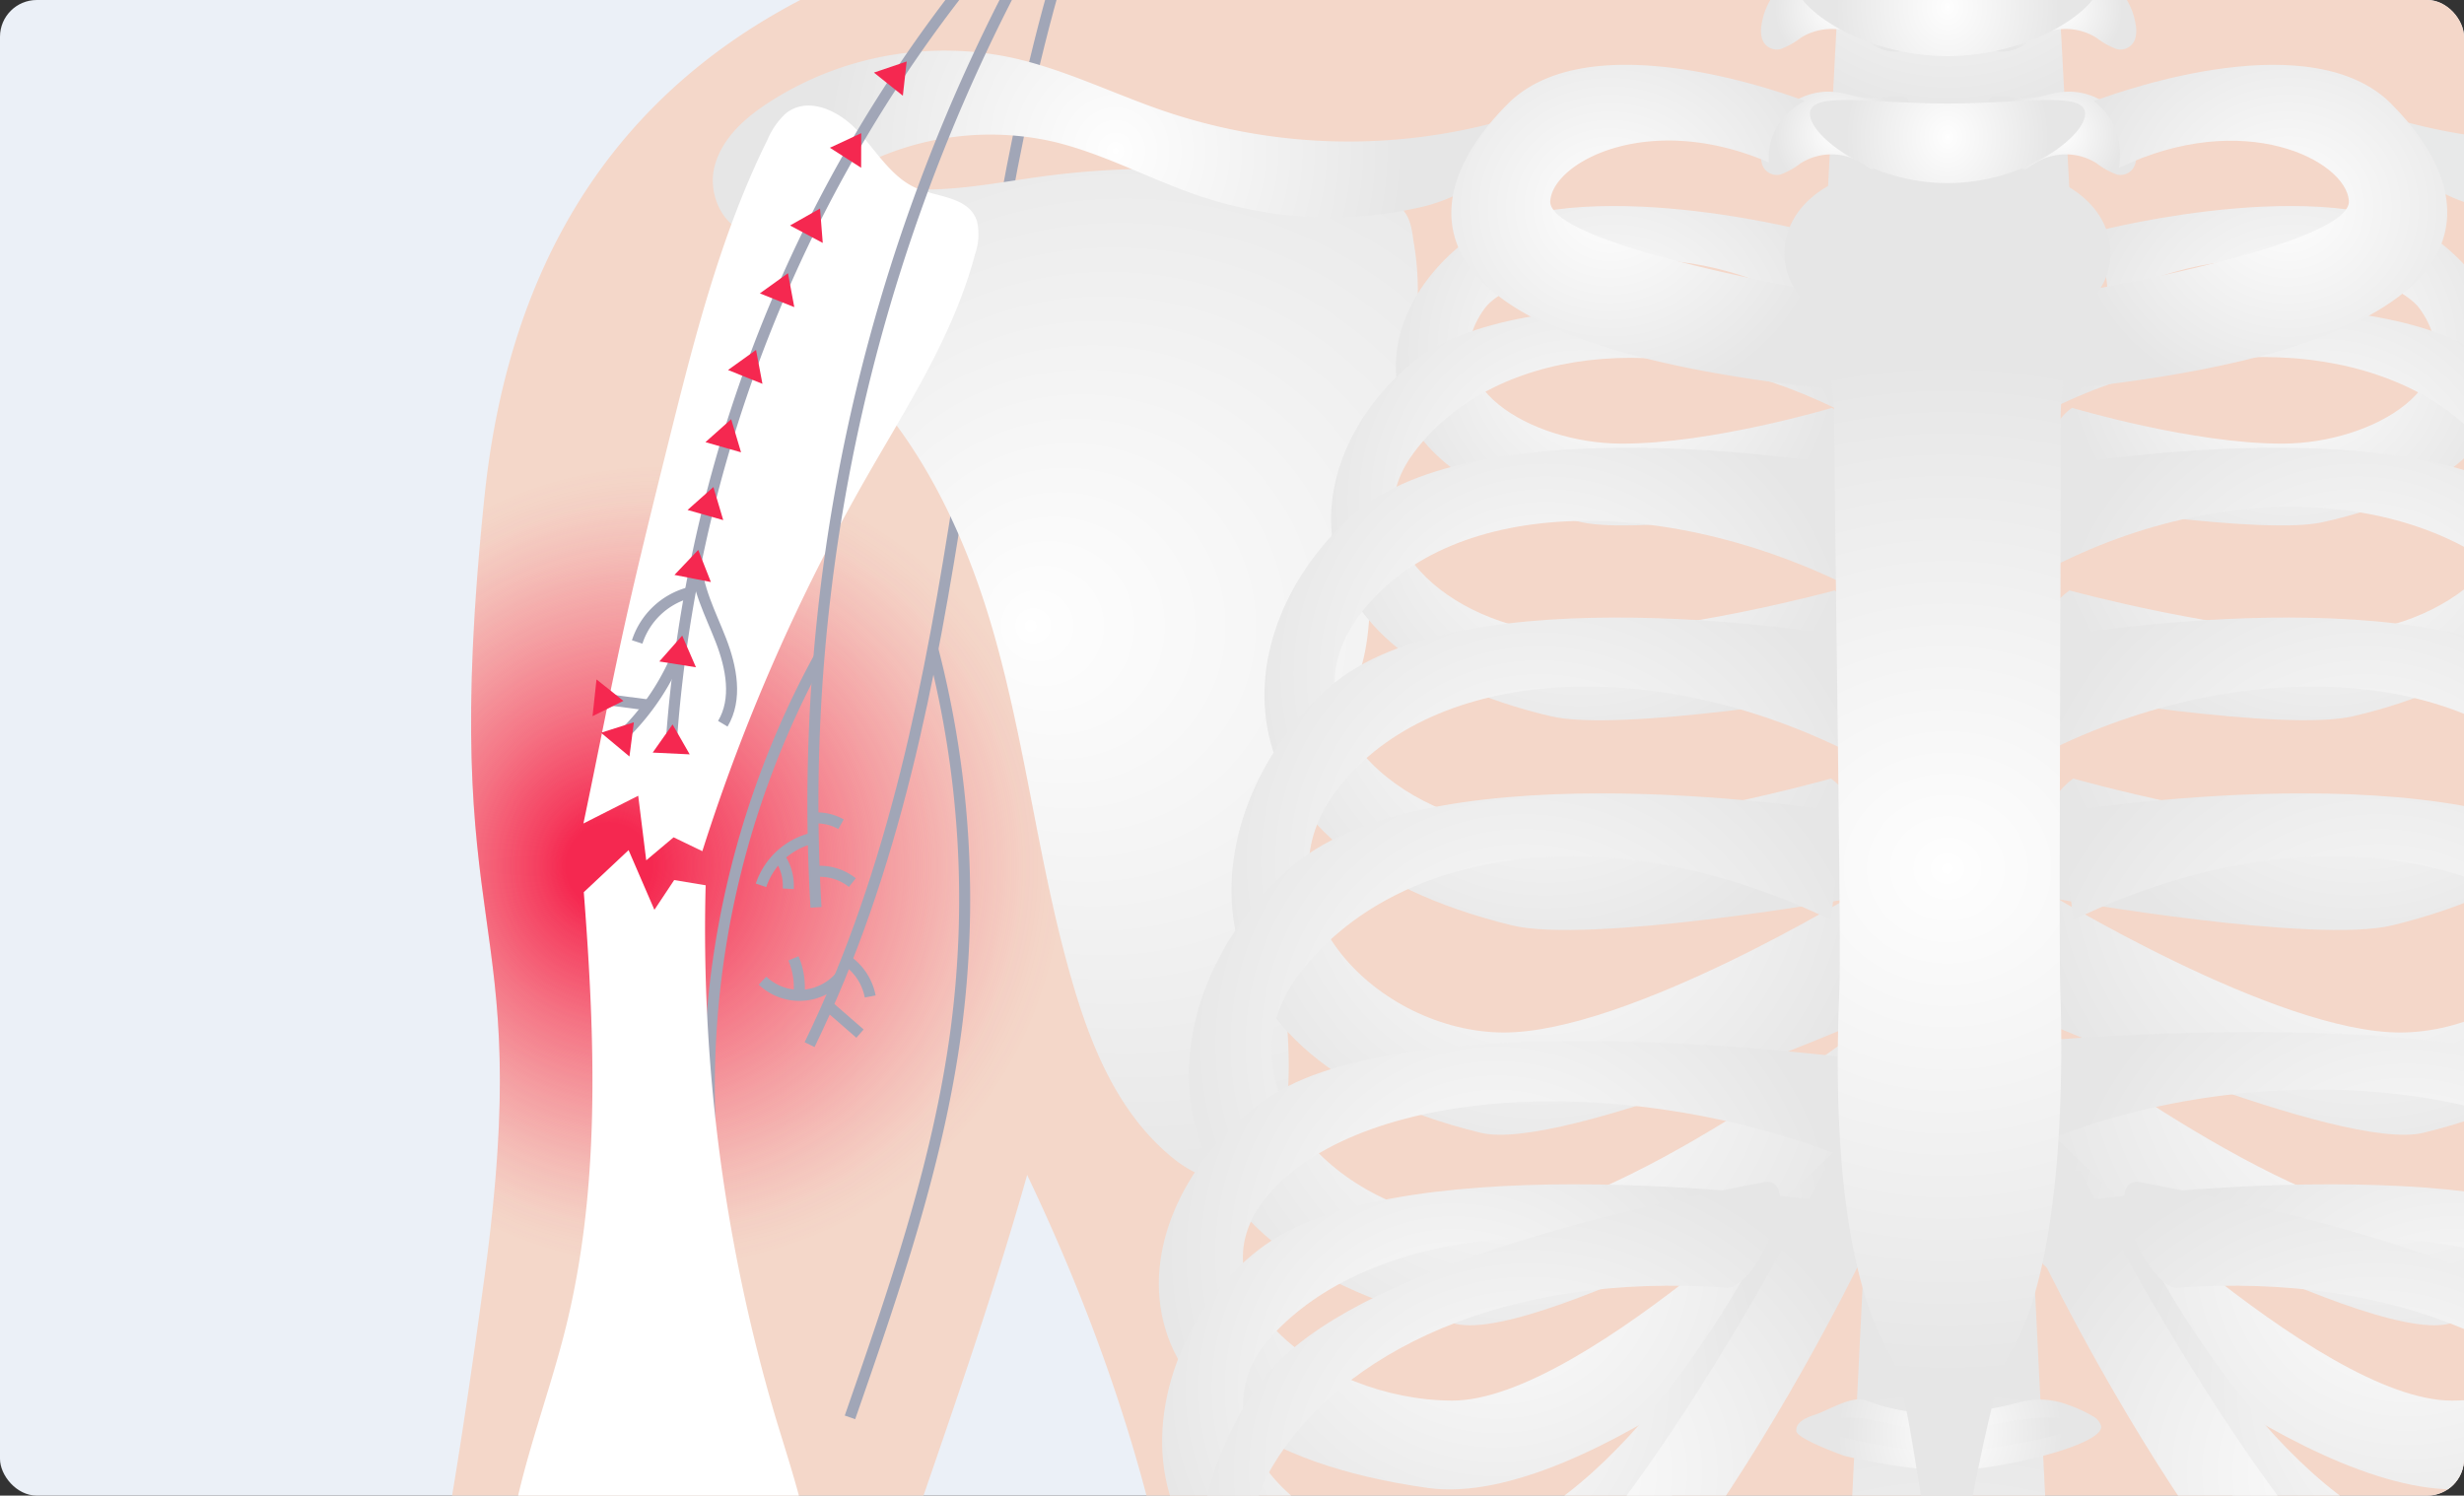 <svg id="Calque_1-2" xmlns="http://www.w3.org/2000/svg" xmlns:xlink="http://www.w3.org/1999/xlink" width="335" height="203.36" viewBox="0 0 335 203.36">
  <rect x="0" y="0" width="335" height="203.36" fill="#333333" stroke="none"/>
  <defs>
    <clipPath id="clip-path">
      <rect id="Rectangle_4014" data-name="Rectangle 4014" width="335" height="203.36" rx="5" fill="none"/>
    </clipPath>
    <clipPath id="clip-path-2">
      <path id="Tracé_38662" data-name="Tracé 38662" d="M577.59,485.61c-6.44-4.5-14.26-9.32-27.98-25.98-8.21-9.97-19.59-16.94-31.59-21.55a27.868,27.868,0,0,1-6.37-2.98c-3.94-2.81-4.6-8.63-5.67-13.03-1.06-4.35-1.89-8.77-3.06-13.09-2.36-8.72-4.5-22.59-4.5-45.76,0-54.94-11.29-102.35-17.31-115.15s-9.78-22.58-16.81-74.51,6.52-43.4,0-106.12S409.61-6.32,388.04-11.33s-65.73-23.2-74.26-29.73c-4.21-3.22-4.87-19.58-4.47-35.35,6.59-10.12,10-23.48,12.4-35.15,1.04,1.32,3.2,3.76,5.16,3.91,2.68.21,6.61-8.26,7.85-12.8s2.89-20.03,1.03-25.81-6.2-1.24-7.64,1.03a7.959,7.959,0,0,1-2.77,2.25c.4-7.65.79-15.29,1.9-22.88,2.18-14.97,1.19-29.36-3.88-43.79-10.7-30.45-52.47-32.57-58.27-32.72h0c-5.8.15-47.57,2.28-58.27,32.72a89.863,89.863,0,0,0-3.88,43.79c1.11,7.59,1.49,15.23,1.9,22.88a7.959,7.959,0,0,1-2.77-2.25c-1.44-2.27-5.78-6.82-7.64-1.03s-.21,21.27,1.03,25.81,5.16,13.01,7.85,12.8c1.96-.15,4.12-2.59,5.16-3.91,2.39,11.67,5.81,25.03,12.4,35.15.4,15.76-.26,32.13-4.47,35.35-8.53,6.52-52.68,24.71-74.26,29.73S72.4,4.73,65.88,67.44s7.02,54.19,0,106.12-10.79,61.71-16.81,74.51S31.76,308.28,31.76,363.22c0,23.18-2.13,37.04-4.5,45.76-1.17,4.32-2,8.74-3.06,13.09-1.07,4.4-1.73,10.22-5.67,13.03a28.271,28.271,0,0,1-6.37,2.98c-12,4.61-23.38,11.59-31.59,21.55-13.73,16.66-21.54,21.48-27.98,25.98s-4.33,15.93,10.38,12.59,24.43-21.99,28.05-20.89-4.02,28.73-7.05,38.06-5.98,20.52-7.91,26.22-4.06,16.21.25,22.04,10.45-1.69,14.7-16.68S4,505.2,4,505.2s-4.82,22.58-8.37,36.26-12.73,31.17-4.89,37.76c4.13,3.47,9.01-.94,11.75-7.55,2.77-6.68,6.19-17.81,6.44-18.89,2.59-11.16,10.22-41.86,10.22-41.86s-4.93,25.74-7.83,37.94c-1.62,6.82-5.42,15.7-5.41,21.2,0,4.34,3.39,7.28,7.92,5.92,4.05-1.21,7.64-10.31,10.02-19.97,2.43-9.89,6.09-27.86,8.29-36.33.84-3.21,2.24-6.38,2.15-3.97-.2,5.21-4.25,19.48-5.57,26.61-1.67,9.04-1.36,15.43,2.89,15.95,2.68.33,5.03-.35,7.32-4.31,2.63-4.55,5.24-16.53,7.12-24.99,3.05-13.71,7.25-26.32,9.02-38.64s4.32-37.49,6.22-45.73,5.78-19.01,5.78-19.01l-.27-.03c7.48-23.18,25.52-78.86,37.21-112.77,15.05-43.65,9.78-58.7,12.04-77.52,1.46-12.21,14.33-42.79,23.6-75.51,14.04,29.4,28.46,72.7,19.81,115.4-15.19,75.02-10.45,53.18-15.19,75.02-5.24,24.08-10.53,47.71-12.91,72.34-5.31,55.02-9.45,110.74-.71,165.21,3.19,19.87,14.74,134.9,14.02,138.88-2.73,14.99-11.58,46.33-14.99,64.04s-1.67,44.29-.31,92.66,7.49,85.85,9.54,112.42c1.75,22.81-1.6,81.12-2.58,97.17a31.321,31.321,0,0,1-1.6,8.25,157.572,157.572,0,0,1-8.78,21.31c-6.63,12.75-21.93,36.72-27.03,41.82s-13.32,17.4-5.61,20.91c2.71,1.23,4.08.06,4.08.06-1.02,4.02.75,8.26,3.19,9.43a9.451,9.451,0,0,0,4.46.7c.22,3.12,3.82,8.99,11.47,6.88,0,0,1.94,6.83,7.86,7.14a13.322,13.322,0,0,0,5.72-.7c1.67-.67,3.52-2.58,5.53-7.33,0,0-1.51,6.12,6.01,9.05s16.45-.51,21.04-10.2,4.08-11.47,7.9-19.89,2.04-30.34,4.84-39.27,10.96-11.98,11.73-19.38a101.133,101.133,0,0,0-.4-20.91c.18-.05.53-33.35.53-33.35l.96-14.86a556.562,556.562,0,0,1,8.64-68.44c7.25-37.96,17.32-100.85,20.37-138.98,4.09-51.1,8.86-94.02,11.58-102.2.12-.37.29-.89.5-1.54a490.355,490.355,0,0,0,21.05-96.15c1.17-10.32,2.25-21.72,3.09-33.96,3.71-53.73,2.02-82.98,11.63-84.38,9.61,1.4,7.93,30.65,11.63,84.38.84,12.24,1.92,23.63,3.09,33.96a489.951,489.951,0,0,0,21.05,96.15c.21.65.38,1.17.5,1.54,2.72,8.18,7.49,51.1,11.58,102.2,3.05,38.13,13.12,101.03,20.37,138.98a554.635,554.635,0,0,1,8.64,68.44l.96,14.86s.35,33.3.53,33.35a101.138,101.138,0,0,0-.4,20.91c.77,7.39,8.92,10.45,11.73,19.38s1.02,30.85,4.84,39.27,3.31,10.2,7.9,19.89,13.51,13.13,21.04,10.2,6.01-9.05,6.01-9.05c2.01,4.75,3.85,6.66,5.53,7.33a13.321,13.321,0,0,0,5.72.7c5.92-.31,7.86-7.14,7.86-7.14,7.65,2.1,11.25-3.76,11.47-6.88a9.585,9.585,0,0,0,4.46-.7c2.43-1.18,4.21-5.42,3.19-9.43,0,0,1.37,1.17,4.08-.06,7.71-3.51-.51-15.81-5.61-20.91s-20.4-29.07-27.03-41.82a157.574,157.574,0,0,1-8.78-21.31,32.15,32.15,0,0,1-1.6-8.25c-.98-16.05-4.34-74.37-2.58-97.17,2.04-26.57,8.18-64.04,9.54-112.42s3.1-74.95-.31-92.66-12.26-49.05-14.99-64.04c-.72-3.98,10.83-119.02,14.02-138.88,8.73-54.47,4.6-110.19-.71-165.21-2.38-24.63-7.67-48.26-12.91-72.34-4.75-21.84,0,0-15.19-75.02-8.65-42.7,5.78-86,19.81-115.4,9.27,32.72,22.13,63.3,23.6,75.51,2.26,18.82-3.01,33.87,12.04,77.52,11.69,33.91,29.73,89.59,37.21,112.77l-.27.03s3.88,10.76,5.78,19.01,4.45,33.41,6.22,45.73,5.97,24.93,9.02,38.64c1.88,8.46,4.49,20.44,7.12,24.99,2.29,3.96,4.64,4.64,7.32,4.31,4.26-.52,4.57-6.91,2.89-15.95-1.32-7.13-5.37-21.4-5.57-26.61-.09-2.42,1.31.76,2.15,3.97,2.21,8.46,5.86,26.44,8.29,36.33,2.37,9.66,5.97,18.76,10.02,19.97,4.53,1.35,7.91-1.58,7.92-5.92.01-5.5-3.78-14.38-5.41-21.2-2.9-12.2-7.83-37.94-7.83-37.94s7.63,30.7,10.22,41.86c.25,1.08,3.67,12.21,6.44,18.89,2.74,6.6,7.62,11.02,11.75,7.55,7.84-6.59-1.34-24.08-4.89-37.76s-8.37-36.26-8.37-36.26,8.74,26.76,12.99,41.75,10.39,22.51,14.71,16.68,2.19-16.34.25-22.04-4.88-16.9-7.91-26.22-10.68-36.95-7.05-38.06,13.35,17.55,28.05,20.89,16.81-8.09,10.38-12.59Z" fill="none"/>
    </clipPath>
    <radialGradient id="radial-gradient" cx="0.509" cy="0.499" fx="0.432" r="0.507" gradientTransform="translate(0)" gradientUnits="objectBoundingBox">
      <stop offset="0.1" stop-color="#f52850"/>
      <stop offset="0.17" stop-color="#f52850" stop-opacity="0.878"/>
      <stop offset="0.38" stop-color="#f52850" stop-opacity="0.569"/>
      <stop offset="0.57" stop-color="#f52850" stop-opacity="0.329"/>
      <stop offset="0.73" stop-color="#f52850" stop-opacity="0.149"/>
      <stop offset="0.85" stop-color="#f52850" stop-opacity="0.039"/>
      <stop offset="0.93" stop-color="#f52850" stop-opacity="0"/>
    </radialGradient>
    <radialGradient id="radial-gradient-2" cx="0.5" cy="0.5" r="0.361" gradientTransform="translate(-1.864) scale(4.729 1)" gradientUnits="objectBoundingBox">
      <stop offset="0" stop-color="#fff"/>
      <stop offset="0.04" stop-color="#fdfdfd"/>
      <stop offset="1" stop-color="#e6e6e6"/>
    </radialGradient>
    <radialGradient id="radial-gradient-3" cx="0.5" cy="0.5" r="1.541" gradientTransform="translate(0.382) scale(0.236 1)" xlink:href="#radial-gradient-2"/>
    <radialGradient id="radial-gradient-4" cx="0.5" cy="0.501" r="2.737" gradientTransform="translate(0.435) scale(0.13 1)" xlink:href="#radial-gradient-2"/>
    <radialGradient id="radial-gradient-5" cx="0.591" cy="0.447" fx="0.464" r="0.572" gradientTransform="translate(-0.237) scale(1.475 1)" xlink:href="#radial-gradient-2"/>
    <radialGradient id="radial-gradient-6" cx="0.5" cy="0.501" r="1.586" gradientTransform="translate(0.386 0.025) scale(0.228 1.05)" xlink:href="#radial-gradient-2"/>
    <radialGradient id="radial-gradient-7" cx="0.5" cy="0.501" r="1.586" gradientTransform="translate(0.386 0.025) scale(0.228 1.05)" gradientUnits="objectBoundingBox">
      <stop offset="0" stop-color="#f8f8f8"/>
      <stop offset="0.58" stop-color="#f5f5f5"/>
      <stop offset="0.88" stop-color="#edeeee"/>
      <stop offset="1" stop-color="#e8e9e9"/>
    </radialGradient>
    <radialGradient id="radial-gradient-8" cx="0.5" cy="0.5" r="0.377" gradientTransform="translate(-0.866) scale(2.731 1)" xlink:href="#radial-gradient-2"/>
    <radialGradient id="radial-gradient-9" cx="0.5" cy="0.501" r="0.714" gradientTransform="translate(0.215) scale(0.571 1)" xlink:href="#radial-gradient-2"/>
    <radialGradient id="radial-gradient-10" cx="0.5" cy="0.501" r="0.714" gradientTransform="translate(0.215) scale(0.571 1)" xlink:href="#radial-gradient-2"/>
    <radialGradient id="radial-gradient-11" cx="0.5" cy="0.501" r="0.714" gradientTransform="translate(0.215) scale(0.571 1)" xlink:href="#radial-gradient-2"/>
    <radialGradient id="radial-gradient-12" cx="0.5" cy="0.501" r="0.714" gradientTransform="translate(0.215) scale(0.571 1)" xlink:href="#radial-gradient-2"/>
    <radialGradient id="radial-gradient-13" cx="0.5" cy="0.5" r="0.616" gradientTransform="translate(0.149) scale(0.702 1)" xlink:href="#radial-gradient-2"/>
    <radialGradient id="radial-gradient-14" cx="0.5" cy="0.5" r="0.575" gradientTransform="translate(0.11) scale(0.779 1)" xlink:href="#radial-gradient-2"/>
    <radialGradient id="radial-gradient-15" cx="0.5" cy="0.5" r="0.562" gradientTransform="translate(0.095) scale(0.809 1)" xlink:href="#radial-gradient-2"/>
    <radialGradient id="radial-gradient-16" cx="0.5" cy="0.5" r="0.573" gradientTransform="translate(0.108) scale(0.784 1)" xlink:href="#radial-gradient-2"/>
    <radialGradient id="radial-gradient-17" cx="0.5" cy="0.5" r="0.597" gradientTransform="translate(0.132) scale(0.735 1)" xlink:href="#radial-gradient-2"/>
    <radialGradient id="radial-gradient-18" cx="0.5" cy="0.5" r="0.671" gradientTransform="translate(0.19) scale(0.619 1)" xlink:href="#radial-gradient-2"/>
    <radialGradient id="radial-gradient-19" cx="0.5" cy="0.5" r="0.626" gradientTransform="translate(0.158) scale(0.685 1)" xlink:href="#radial-gradient-2"/>
    <radialGradient id="radial-gradient-20" cx="0.5" cy="0.5" r="0.534" gradientTransform="translate(0.058) scale(0.885 1)" xlink:href="#radial-gradient-2"/>
    <radialGradient id="radial-gradient-21" cx="0.5" cy="0.5" r="0.616" gradientTransform="translate(0.149) scale(0.701 1)" xlink:href="#radial-gradient-2"/>
    <radialGradient id="radial-gradient-22" cx="0.5" cy="0.5" r="0.575" gradientTransform="translate(0.11) scale(0.779 1)" xlink:href="#radial-gradient-2"/>
    <radialGradient id="radial-gradient-23" cx="0.5" cy="0.5" r="0.562" gradientTransform="translate(0.095) scale(0.809 1)" xlink:href="#radial-gradient-2"/>
    <radialGradient id="radial-gradient-24" cx="0.5" cy="0.5" r="0.573" gradientTransform="translate(0.108) scale(0.784 1)" xlink:href="#radial-gradient-2"/>
    <radialGradient id="radial-gradient-25" cx="0.5" cy="0.5" r="0.597" gradientTransform="translate(0.132) scale(0.735 1)" xlink:href="#radial-gradient-2"/>
    <radialGradient id="radial-gradient-26" cx="0.5" cy="0.5" r="0.662" gradientTransform="translate(0.184) scale(0.632 1)" xlink:href="#radial-gradient-2"/>
    <radialGradient id="radial-gradient-27" cx="0.5" cy="0.5" r="0.626" gradientTransform="translate(0.158) scale(0.685 1)" xlink:href="#radial-gradient-2"/>
    <radialGradient id="radial-gradient-28" cx="0.5" cy="0.5" r="0.534" gradientTransform="translate(0.058) scale(0.885 1)" xlink:href="#radial-gradient-2"/>
    <radialGradient id="radial-gradient-29" cx="0.5" cy="0.5" r="0.549" gradientTransform="translate(0.079) scale(0.842 1)" xlink:href="#radial-gradient-2"/>
    <radialGradient id="radial-gradient-30" cx="0.5" cy="0.5" r="0.55" gradientTransform="translate(0.08) scale(0.84 1)" xlink:href="#radial-gradient-2"/>
    <radialGradient id="radial-gradient-31" cx="0.5" cy="0.5" r="0.363" gradientTransform="translate(-1.664) scale(4.328 1)" xlink:href="#radial-gradient-2"/>
    <radialGradient id="radial-gradient-32" cx="0.5" cy="0.5" r="1.223" gradientTransform="translate(0.349) scale(0.302 1)" xlink:href="#radial-gradient-2"/>
    <radialGradient id="radial-gradient-33" cx="0.5" cy="0.501" r="1.268" gradientTransform="translate(0.355) scale(0.29 1)" xlink:href="#radial-gradient-2"/>
  </defs>
  <rect id="Rectangle_4013" data-name="Rectangle 4013" width="335" height="203.36" rx="5" fill="#ebf0f7"/>
  <g id="Groupe_5850" data-name="Groupe 5850" clip-path="url(#clip-path)">
    <path id="Tracé_38661" data-name="Tracé 38661" d="M577.59,485.61c-6.44-4.5-14.26-9.32-27.98-25.98-8.21-9.97-19.59-16.94-31.59-21.55a27.868,27.868,0,0,1-6.37-2.98c-3.94-2.81-4.6-8.63-5.67-13.03-1.06-4.35-1.89-8.77-3.06-13.09-2.36-8.72-4.5-22.59-4.5-45.76,0-54.94-11.29-102.35-17.31-115.15s-9.78-22.58-16.81-74.51,6.52-43.4,0-106.12S409.61-6.32,388.04-11.33s-65.73-23.2-74.26-29.73c-4.21-3.22-4.87-19.58-4.47-35.35,6.59-10.12,10-23.48,12.4-35.15,1.04,1.32,3.2,3.76,5.16,3.91,2.68.21,6.61-8.26,7.85-12.8s2.89-20.03,1.03-25.81-6.2-1.24-7.64,1.03a7.959,7.959,0,0,1-2.77,2.25c.4-7.65.79-15.29,1.9-22.88,2.18-14.97,1.19-29.36-3.88-43.79-10.7-30.45-52.47-32.57-58.27-32.72h0c-5.8.15-47.57,2.28-58.27,32.72a89.863,89.863,0,0,0-3.88,43.79c1.11,7.59,1.49,15.23,1.9,22.88a7.959,7.959,0,0,1-2.77-2.25c-1.44-2.27-5.78-6.82-7.64-1.03s-.21,21.27,1.03,25.81,5.16,13.01,7.85,12.8c1.96-.15,4.12-2.59,5.16-3.91,2.39,11.67,5.81,25.03,12.4,35.15.4,15.76-.26,32.13-4.47,35.35-8.53,6.52-52.68,24.71-74.26,29.73S72.4,4.73,65.88,67.44s7.02,54.19,0,106.12-10.79,61.71-16.81,74.51S31.76,308.28,31.76,363.22c0,23.18-2.13,37.04-4.5,45.76-1.17,4.32-2,8.74-3.06,13.09-1.07,4.4-1.73,10.22-5.67,13.03a28.271,28.271,0,0,1-6.37,2.98c-12,4.61-23.38,11.59-31.59,21.55-13.73,16.66-21.54,21.48-27.98,25.98s-4.33,15.93,10.38,12.59,24.43-21.99,28.05-20.89-4.02,28.73-7.05,38.06-5.98,20.52-7.91,26.22-4.06,16.21.25,22.04,10.45-1.69,14.7-16.68S4,505.2,4,505.2s-4.82,22.58-8.37,36.26-12.73,31.17-4.89,37.76c4.13,3.47,9.01-.94,11.75-7.55,2.77-6.68,6.19-17.81,6.44-18.89,2.59-11.16,10.22-41.86,10.22-41.86s-4.93,25.74-7.83,37.94c-1.62,6.82-5.42,15.7-5.41,21.2,0,4.34,3.39,7.28,7.92,5.92,4.05-1.21,7.64-10.31,10.02-19.97,2.43-9.89,6.09-27.86,8.29-36.33.84-3.21,2.24-6.38,2.15-3.97-.2,5.21-4.25,19.48-5.57,26.61-1.67,9.04-1.36,15.43,2.89,15.95,2.68.33,5.03-.35,7.32-4.31,2.63-4.55,5.24-16.53,7.12-24.99,3.05-13.71,7.25-26.32,9.02-38.64s4.32-37.49,6.22-45.73,5.78-19.01,5.78-19.01l-.27-.03c7.48-23.18,25.52-78.86,37.21-112.77,15.05-43.65,9.78-58.7,12.04-77.52,1.46-12.21,14.33-42.79,23.6-75.51,14.04,29.4,28.46,72.7,19.81,115.4-15.19,75.02-10.45,53.18-15.19,75.02-5.24,24.08-10.53,47.71-12.91,72.34-5.31,55.02-9.45,110.74-.71,165.21,3.19,19.87,14.74,134.9,14.02,138.88-2.73,14.99-11.58,46.33-14.99,64.04s-1.67,44.29-.31,92.66,7.49,85.85,9.54,112.42c1.75,22.81-1.6,81.12-2.58,97.17a31.321,31.321,0,0,1-1.6,8.25,157.572,157.572,0,0,1-8.78,21.31c-6.63,12.75-21.93,36.72-27.03,41.82s-13.32,17.4-5.61,20.91c2.71,1.23,4.08.06,4.08.06-1.02,4.02.75,8.26,3.19,9.43a9.451,9.451,0,0,0,4.46.7c.22,3.12,3.82,8.99,11.47,6.88,0,0,1.94,6.83,7.86,7.14a13.322,13.322,0,0,0,5.72-.7c1.67-.67,3.52-2.58,5.53-7.33,0,0-1.51,6.12,6.01,9.05s16.45-.51,21.04-10.2,4.08-11.47,7.9-19.89,2.04-30.34,4.84-39.27,10.96-11.98,11.73-19.38a101.133,101.133,0,0,0-.4-20.91c.18-.05.53-33.35.53-33.35l.96-14.86a556.562,556.562,0,0,1,8.64-68.44c7.25-37.96,17.32-100.85,20.37-138.98,4.09-51.1,8.86-94.02,11.58-102.2.12-.37.29-.89.5-1.54a490.355,490.355,0,0,0,21.05-96.15c1.17-10.32,2.25-21.72,3.09-33.96,3.71-53.73,2.02-82.98,11.63-84.38,9.61,1.4,7.93,30.65,11.63,84.38.84,12.24,1.92,23.63,3.09,33.96a489.951,489.951,0,0,0,21.05,96.15c.21.65.38,1.17.5,1.54,2.72,8.18,7.49,51.1,11.58,102.2,3.05,38.13,13.12,101.03,20.37,138.98a554.635,554.635,0,0,1,8.64,68.44l.96,14.86s.35,33.3.53,33.35a101.138,101.138,0,0,0-.4,20.91c.77,7.39,8.92,10.45,11.73,19.38s1.02,30.85,4.84,39.27,3.31,10.2,7.9,19.89,13.51,13.13,21.04,10.2,6.01-9.05,6.01-9.05c2.01,4.75,3.85,6.66,5.53,7.33a13.321,13.321,0,0,0,5.72.7c5.92-.31,7.86-7.14,7.86-7.14,7.65,2.1,11.25-3.76,11.47-6.88a9.585,9.585,0,0,0,4.46-.7c2.43-1.18,4.21-5.42,3.19-9.43,0,0,1.37,1.17,4.08-.06,7.71-3.51-.51-15.81-5.61-20.91s-20.4-29.07-27.03-41.82a157.574,157.574,0,0,1-8.78-21.31,32.15,32.15,0,0,1-1.6-8.25c-.98-16.05-4.34-74.37-2.58-97.17,2.04-26.57,8.18-64.04,9.54-112.42s3.1-74.95-.31-92.66-12.26-49.05-14.99-64.04c-.72-3.98,10.83-119.02,14.02-138.88,8.73-54.47,4.6-110.19-.71-165.21-2.38-24.63-7.67-48.26-12.91-72.34-4.75-21.84,0,0-15.19-75.02-8.65-42.7,5.78-86,19.81-115.4,9.27,32.72,22.13,63.3,23.6,75.51,2.26,18.82-3.01,33.87,12.04,77.52,11.69,33.91,29.73,89.59,37.21,112.77l-.27.03s3.88,10.76,5.78,19.01,4.45,33.41,6.22,45.73,5.97,24.93,9.02,38.64c1.88,8.46,4.49,20.44,7.12,24.99,2.29,3.96,4.64,4.64,7.32,4.31,4.26-.52,4.57-6.91,2.89-15.95-1.32-7.13-5.37-21.4-5.57-26.61-.09-2.42,1.31.76,2.15,3.97,2.21,8.46,5.86,26.44,8.29,36.33,2.37,9.66,5.97,18.76,10.02,19.97,4.53,1.35,7.91-1.58,7.92-5.92.01-5.5-3.78-14.38-5.41-21.2-2.9-12.2-7.83-37.94-7.83-37.94s7.63,30.7,10.22,41.86c.25,1.08,3.67,12.21,6.44,18.89,2.74,6.6,7.62,11.02,11.75,7.55,7.84-6.59-1.34-24.08-4.89-37.76s-8.37-36.26-8.37-36.26,8.74,26.76,12.99,41.75,10.39,22.51,14.71,16.68,2.19-16.34.25-22.04-4.88-16.9-7.91-26.22-10.68-36.95-7.05-38.06,13.35,17.55,28.05,20.89,16.81-8.09,10.38-12.59Z" fill="#f4d7c9"/>
    <g id="Groupe_5849" data-name="Groupe 5849" clip-path="url(#clip-path-2)">
      <circle id="Ellipse_1818" data-name="Ellipse 1818" cx="58.04" cy="58.04" r="58.04" transform="translate(31.72 59.82)" fill="url(#radial-gradient)"/>
    </g>
    <path id="Tracé_38663" data-name="Tracé 38663" d="M111.31,89.5a121.843,121.843,0,0,0-11.56,86.56" fill="none" stroke="#a1a6b7" stroke-miterlimit="10" stroke-width="1.5"/>
    <path id="Tracé_38664" data-name="Tracé 38664" d="M110.07,142.04C133.27,94.3,129.39,39.69,146.1-10.69" fill="none" stroke="#a1a6b7" stroke-miterlimit="10" stroke-width="1.5"/>
    <path id="Tracé_38665" data-name="Tracé 38665" d="M285.25,348.95l-9.28-187.71H253.91l-9.37,189.61C258.21,354.97,271.99,354.99,285.25,348.95Z" fill="url(#radial-gradient-2)"/>
    <path id="Tracé_38666" data-name="Tracé 38666" d="M284.54,192.57a18.02,18.02,0,0,0-3.48-1.59,10.528,10.528,0,0,0-6.4-.33c-6.85,1.82-14.37,2.36-20.97-.23-1.89-.74-5.09,1.36-7.01,1.97-1.14.36-2.58,1.02-2.45,2.21.1.94,5.03,2.82,6.54,3.36a84.819,84.819,0,0,0,13.75,2.07c6.92-.07,21.68-3.5,21.13-6.16a2.26,2.26,0,0,0-1.1-1.3Z" fill="url(#radial-gradient-3)"/>
    <path id="Tracé_38667" data-name="Tracé 38667" d="M282.59,193.44c-1.79-1.05-5.81-.68-7.93-.41-3.3.42-6.77,1.55-10.21,1.59-3.69.04-7.35-1.07-10.77-1.7-1.89-.35-5.41-.18-7.01.93-1.15.79,11.45,3.6,17.83,3.6,5.85,0,20.02-2.88,18.08-4.01Z" fill="url(#radial-gradient-4)"/>
    <path id="Tracé_38668" data-name="Tracé 38668" d="M184.95,91.16c3.04-10.1-.55-21.09,2.09-31.28,1.44-5.58,4.7-10.71,5.53-16.39a39.287,39.287,0,0,0-.42-10.87c-.2-1.54-.46-3.2-1.64-4.31a7.709,7.709,0,0,0-3.36-1.52,117.35,117.35,0,0,0-45.29-2.82c-7.36.99-14.87,2.68-22.14,1.25-3.69-.72-7.3-2.24-11.05-1.9-6.81.63-11.45,8.6-8.27,14.23,1.8,3.18,5.27,5.16,8.36,7.32,14.12,9.88,21.97,25.73,26.45,41.6s6.16,32.35,10.91,48.16c2.56,8.5,6.26,17.12,13.44,22.91,3.19,2.58,8.09,4.48,11.51,2.16,1.93-1.31,2.76-3.59,3.25-5.77,3.18-14.23-3.5-29.5,1.3-43.33,2.35-6.77,7.28-12.6,9.34-19.44Z" fill="url(#radial-gradient-5)"/>
    <path id="Tracé_38671" data-name="Tracé 38671" d="M109.27,27.76a38.754,38.754,0,0,1,33.88-8.51c6.95,1.64,13.35,5.21,20.15,7.47a55.622,55.622,0,0,0,29.91,1.44c5.99-1.37,12.96-5.67,12.11-12.07a78.06,78.06,0,0,1-46.93-.95c-6.98-2.37-13.67-5.73-20.85-7.3a44,44,0,0,0-33.09,6.14c-3.23,2.1-6.38,4.9-7.33,8.77s1.44,8.76,5.23,8.86c2.67.07,4.85-2.06,6.91-3.84Z" fill="url(#radial-gradient-6)"/>
    <path id="Tracé_38669" data-name="Tracé 38669" d="M95.49,115.73a262.234,262.234,0,0,1,22.44-51.05c5.55-9.69,11.76-19.21,14.65-30.17a8.063,8.063,0,0,0,.25-4.42c-1.08-3.36-5.3-3.23-8.29-4.53-3.36-1.46-5.42-5.08-8-7.84s-6.8-4.7-9.77-2.24a10.434,10.434,0,0,0-2.42,3.51C97.93,31.94,94.34,46.26,90.81,60.43c-2.07,8.32-4.14,16.63-5.99,25.01-1.93,8.77-3.64,17.68-5.5,26.53l7.45-3.77,1.09,8.78,3.72-3.13,3.9,1.88Z" fill="#fff"/>
    <path id="Tracé_38670" data-name="Tracé 38670" d="M95.94,120.37a233.683,233.683,0,0,0,9.49,72.31c2.78,9.22,6.22,18.71,5.14,28.24s-8.81,18.75-17.31,16.54c-2.8-.73-5.34-2.59-8.18-3.08-3.05-.53-6.25.58-9.19-.56-3.75-1.45-5.77-6.06-6.55-10.37-2.62-14.43,3.89-28.39,7.44-42.38,4.88-19.24,4.16-39.48,2.59-59.76l6.09-5.72,3.51,8.12,2.69-4.05,4.27.71Z" fill="#fff"/>
    <path id="Tracé_38672" data-name="Tracé 38672" d="M421.36,27.76a38.754,38.754,0,0,0-33.88-8.51c-6.95,1.64-13.35,5.21-20.15,7.47a55.622,55.622,0,0,1-29.91,1.44c-5.99-1.37-12.96-5.67-12.11-12.07a78.06,78.06,0,0,0,46.93-.95c6.98-2.37,13.67-5.73,20.85-7.3a44,44,0,0,1,33.09,6.14c3.23,2.1,6.38,4.9,7.33,8.77s-1.44,8.76-5.23,8.86c-2.67.07-4.85-2.06-6.91-3.84Z" fill="url(#radial-gradient-7)"/>
    <path id="Tracé_38673" data-name="Tracé 38673" d="M281.47,27.99H248.4l4.8-90.33h23.46Z" fill="url(#radial-gradient-8)"/>
    <path id="Tracé_38674" data-name="Tracé 38674" d="M239.47,3.51a4.2,4.2,0,0,0,.07,1.66,2.1,2.1,0,0,0,2.52,1.51,10.144,10.144,0,0,0,2.75-1.53,7.889,7.889,0,0,1,8.46.04c.53.33,1.04.73,1.58,1.04a5.821,5.821,0,0,0,2.89.79,1.618,1.618,0,0,0,1.18-.38,3.63,3.63,0,0,0,.73-2.23,35.374,35.374,0,0,0-.14-7.49,1.214,1.214,0,0,0-.15-.55.726.726,0,0,0-.56-.29c-1.7-.21-3.4.32-5.1.19-1.34-.1-2.65-.61-3.99-.79a8.893,8.893,0,0,0-6.31,1.61,9.261,9.261,0,0,0-3.92,6.4Z" fill="url(#radial-gradient-9)"/>
    <path id="Tracé_38675" data-name="Tracé 38675" d="M239.47,20.56a4.2,4.2,0,0,0,.07,1.66,2.1,2.1,0,0,0,2.52,1.51,10,10,0,0,0,2.75-1.53,7.889,7.889,0,0,1,8.46.04c.53.33,1.04.73,1.58,1.04a5.821,5.821,0,0,0,2.89.79,1.618,1.618,0,0,0,1.18-.38,3.63,3.63,0,0,0,.73-2.23,35.374,35.374,0,0,0-.14-7.49,1.214,1.214,0,0,0-.15-.55.726.726,0,0,0-.56-.29c-1.7-.21-3.4.32-5.1.19-1.34-.1-2.65-.61-3.99-.79a8.853,8.853,0,0,0-6.31,1.62,9.24,9.24,0,0,0-3.92,6.4Z" fill="url(#radial-gradient-10)"/>
    <path id="Tracé_38676" data-name="Tracé 38676" d="M290.39,3.51a4.2,4.2,0,0,1-.07,1.66,2.1,2.1,0,0,1-2.52,1.51,10.143,10.143,0,0,1-2.75-1.53,7.889,7.889,0,0,0-8.46.04c-.53.33-1.04.73-1.58,1.04a5.821,5.821,0,0,1-2.89.79,1.618,1.618,0,0,1-1.18-.38,3.63,3.63,0,0,1-.73-2.23,35.374,35.374,0,0,1,.14-7.49,1.214,1.214,0,0,1,.15-.55.726.726,0,0,1,.56-.29c1.7-.21,3.4.32,5.1.19,1.34-.1,2.65-.61,3.99-.79a8.893,8.893,0,0,1,6.31,1.61,9.3,9.3,0,0,1,3.92,6.4Z" fill="url(#radial-gradient-11)"/>
    <path id="Tracé_38677" data-name="Tracé 38677" d="M290.39,20.56a4.2,4.2,0,0,1-.07,1.66,2.1,2.1,0,0,1-2.52,1.51,10.143,10.143,0,0,1-2.75-1.53,7.889,7.889,0,0,0-8.46.04c-.53.33-1.04.73-1.58,1.04a5.821,5.821,0,0,1-2.89.79,1.618,1.618,0,0,1-1.18-.38,3.63,3.63,0,0,1-.73-2.23,35.374,35.374,0,0,1,.14-7.49,1.214,1.214,0,0,1,.15-.55.726.726,0,0,1,.56-.29c1.7-.21,3.4.32,5.1.19,1.34-.1,2.65-.61,3.99-.79a8.853,8.853,0,0,1,6.31,1.62,9.274,9.274,0,0,1,3.92,6.4Z" fill="url(#radial-gradient-12)"/>
    <path id="Tracé_38678" data-name="Tracé 38678" d="M249.09,55.45s-16.49,4.93-28.71,4.87-25.94-8.01-18.57-18.33c3.25-4.55,23.38-11.76,42.28-1.33l1.12-9.34s-33.4-8.56-46.42,1.86c-13.05,10.44-15.27,30.85,16.25,37.83,7.95,1.76,34.04-2.38,34.04-2.38s5.87-9.25,0-13.17Z" fill="url(#radial-gradient-13)"/>
    <path id="Tracé_38679" data-name="Tracé 38679" d="M249.45,80.28s-21.58,5.87-36.03,5.8-30.57-11.97-21.19-24.54c10.39-13.92,33.72-17.58,57.5-5.92l1.33-11.79s-44.03-7.36-59.43,5.79c-15.44,13.19-18.05,38.95,19.21,47.77,9.4,2.22,40.26-3.01,40.26-3.01s5.29-9.14-1.65-14.09Z" fill="url(#radial-gradient-14)"/>
    <path id="Tracé_38680" data-name="Tracé 38680" d="M248.93,105.86s-24.27,6.86-40.52,6.77-34.37-13.98-23.82-28.66c11.69-16.26,41.08-17.36,67.82-3.75l-1.67-16.94s-49.52-8.6-66.84,6.76c-17.36,15.4-20.3,45.48,21.61,55.77,10.57,2.59,45.28-3.51,45.28-3.51s5.95-10.68-1.86-16.45Z" fill="url(#radial-gradient-15)"/>
    <path id="Tracé_38681" data-name="Tracé 38681" d="M252.88,121.12s-31.53,19.36-48.51,19.27-33.95-17.38-22.93-32.55c12.21-16.81,42.33-19.49,70.26-5.42l-1.16-15.97s-51.73-8.89-69.82,6.99c-18.14,15.92-23.16,49.95,20.61,60.59,11.04,2.68,53.48-15.9,53.48-15.9s6.22-11.04-1.94-17.01Z" fill="url(#radial-gradient-16)"/>
    <path id="Tracé_38682" data-name="Tracé 38682" d="M254.47,138.86s-35.13,27.2-53.29,27.11-36.34-17.89-24.55-33.52c13.07-17.31,42.4-21.85,72.3-7.36l1.67-14.66s-55.37-9.15-74.73,7.2c-19.41,16.39-24.8,51.43,22.07,62.38,11.82,2.76,61.05-25.17,61.05-25.17s4.23-9.83-4.51-15.98Z" fill="url(#radial-gradient-17)"/>
    <path id="Tracé_38683" data-name="Tracé 38683" d="M251.7,154.31s-36.04,36.21-54.29,36.13-36.51-15.13-24.66-28.35c13.13-14.64,49.27-16.5,79.31-4.24l.9-13.82s-61.53-8.31-80.98,5.52c-19.5,13.87-25.35,46.12,22.17,52.77,21.83,3.05,58.89-30.41,58.89-30.41s7.44-12.4-1.33-17.6Z" fill="url(#radial-gradient-18)"/>
    <path id="Tracé_38684" data-name="Tracé 38684" d="M238.03,171.91s-18.8,35.78-40.61,38.26c-18.14,2.06-36.51-15.13-24.66-28.35,13.13-14.64,42.6-18.49,72.64-6.23l1.68-12.4s-55.63-7.74-75.08,6.09c-19.5,13.87-24.01,52.83,22.17,52.77,28.58-.04,48.1-41.29,48.1-41.29s4.82-6.95-4.22-8.85Z" fill="url(#radial-gradient-19)"/>
    <path id="Tracé_38685" data-name="Tracé 38685" d="M247.99,159.19s-32.2,64.13-54.18,68.46c-15.65,3.09-29.58-13.4-20.89-28.14,9.2-15.62,31.72-26.62,61.81-24.41,4.03.29,10.78-15.4,5.04-14.34-17.77,3.27-55.59,11.71-67.47,26.06-13.84,16.73-16.85,54.49,18.64,54.43,29.03-.05,62.81-71.44,62.81-71.44s6.37-10.88-5.76-10.62Z" fill="url(#radial-gradient-20)"/>
    <path id="Tracé_38686" data-name="Tracé 38686" d="M281.71,55.45s16.49,4.93,28.71,4.87,25.93-8.01,18.57-18.33c-3.25-4.55-23.38-11.76-42.28-1.33l-1.12-9.34s33.4-8.56,46.42,1.86c13.06,10.44,15.27,30.85-16.25,37.83-7.95,1.76-34.05-2.38-34.05-2.38s-5.87-9.25,0-13.17Z" fill="url(#radial-gradient-21)"/>
    <path id="Tracé_38687" data-name="Tracé 38687" d="M281.35,80.28s21.58,5.87,36.03,5.8,30.57-11.97,21.19-24.54c-10.39-13.92-35.64-17.75-59.42-6.09l.6-11.63s44.03-7.36,59.43,5.79c15.44,13.19,18.05,38.95-19.21,47.77-9.4,2.22-40.26-3.01-40.26-3.01s-5.29-9.14,1.65-14.09Z" fill="url(#radial-gradient-22)"/>
    <path id="Tracé_38688" data-name="Tracé 38688" d="M281.87,105.86s24.27,6.86,40.52,6.77,34.37-13.98,23.82-28.66c-11.69-16.26-40.37-20.53-67.11-6.92l.96-13.77s49.52-8.6,66.84,6.76c17.36,15.4,20.3,45.48-21.61,55.77-10.57,2.59-45.28-3.51-45.28-3.51s-5.95-10.68,1.86-16.45Z" fill="url(#radial-gradient-23)"/>
    <path id="Tracé_38689" data-name="Tracé 38689" d="M277.93,121.12s31.53,19.36,48.5,19.27,33.95-17.38,22.93-32.55c-12.21-16.81-43.59-19.49-71.52-5.42l2.42-15.97s51.73-8.89,69.81,6.99c18.14,15.92,23.17,49.95-20.61,60.59-11.04,2.68-53.48-15.9-53.48-15.9s-6.22-11.04,1.94-17.01Z" fill="url(#radial-gradient-24)"/>
    <path id="Tracé_38690" data-name="Tracé 38690" d="M276.34,138.86s35.13,27.2,53.29,27.11,36.34-17.89,24.55-33.52c-13.07-17.31-42.4-21.85-72.3-7.36l-1.67-14.66s55.37-9.15,74.73,7.2c19.41,16.39,24.8,51.43-22.06,62.38-11.82,2.76-61.05-25.17-61.05-25.17s-4.23-9.83,4.51-15.98Z" fill="url(#radial-gradient-25)"/>
    <path id="Tracé_38691" data-name="Tracé 38691" d="M279.1,154.31s36.04,36.21,54.29,36.13,36.51-15.13,24.66-28.35c-13.13-14.64-50.25-19.09-80.28-6.84l-.6-13.7s62.2-5.83,81.65,8c19.5,13.87,25.35,46.12-22.17,52.77-21.82,3.05-58.88-30.41-58.88-30.41s-7.44-12.4,1.33-17.6Z" fill="url(#radial-gradient-26)"/>
    <path id="Tracé_38692" data-name="Tracé 38692" d="M292.78,171.91s18.8,35.78,40.61,38.26c18.14,2.06,36.51-15.13,24.66-28.35-13.13-14.64-42.6-18.49-72.64-6.23l-1.68-12.4s55.63-7.74,75.08,6.09c19.5,13.87,24.01,52.83-22.17,52.77-28.58-.04-48.1-41.29-48.1-41.29s-4.82-6.95,4.22-8.85Z" fill="url(#radial-gradient-27)"/>
    <path id="Tracé_38693" data-name="Tracé 38693" d="M282.81,159.19s32.2,64.13,54.17,68.46c15.65,3.09,29.58-13.4,20.89-28.14-9.2-15.62-31.72-26.62-61.81-24.41-4.03.29-10.78-15.4-5.04-14.34,17.77,3.27,55.59,11.71,67.46,26.06,13.84,16.73,16.85,54.49-18.64,54.43-29.03-.05-62.81-71.44-62.81-71.44s-6.36-10.88,5.76-10.62Z" fill="url(#radial-gradient-28)"/>
    <path id="Tracé_38694" data-name="Tracé 38694" d="M210.78,27.3c.37-5.29,13.42-12.25,29.72-5.21a8.48,8.48,0,0,1,4.92-8.35c-4.9-1.82-29.69-10.31-40.39.35-11.89,11.85-18.19,32.57,44.56,38.86,0,0,1.37-9.62-4.37-13.69,0,0-34.86-6.17-34.45-11.97Z" fill="url(#radial-gradient-29)"/>
    <path id="Tracé_38695" data-name="Tracé 38695" d="M325.09,14.09c-10.73-10.69-35.64-2.12-40.43-.33,2.91,2.12,3.97,5.49,3.43,9.07,17.01-8.19,30.87-.98,31.26,4.47.41,5.8-34.45,11.97-34.45,11.97-5.74,4.07-4.64,13.69-4.64,13.69,62.76-6.29,56.72-27.01,44.83-38.86Z" fill="url(#radial-gradient-30)"/>
    <path id="Tracé_38696" data-name="Tracé 38696" d="M264.78,21.95c-22.85,0-24.15,12.28-20.77,17.29a36.6,36.6,0,0,1,2.83,5.52,30.094,30.094,0,0,1,2.52,11.78c.22,26.82.98,70.88.72,77.96-.25,6.85-1.55,35.21,6.83,49.57,2.4,4.11,3.78,18.21,5.77,27.87.5,2.43,3.41,2.42,3.88-.02,1.79-9.24,4.56-24.42,6.67-27.85,7.7-12.5,7.16-41.56,6.9-48.77-.25-7.06.07-51.35.03-78.42a30.36,30.36,0,0,1,2.5-12.03,37.143,37.143,0,0,1,2.88-5.63c3.38-5.02,2.08-17.29-20.77-17.29Z" fill="url(#radial-gradient-31)"/>
    <path id="Tracé_38697" data-name="Tracé 38697" d="M283.49,15.47c0,3.13-8.38,9.43-18.71,9.43s-18.71-6.3-18.71-9.43,8.38-1.39,18.71-1.39,18.71-1.74,18.71,1.39Z" fill="url(#radial-gradient-32)"/>
    <path id="Tracé_38698" data-name="Tracé 38698" d="M285.5-2.33c0,3.47-9.28,9.96-20.72,9.96s-20.72-6.49-20.72-9.96,9.28-1.54,20.72-1.54S285.5-5.8,285.5-2.33Z" fill="url(#radial-gradient-33)"/>
    <path id="Tracé_38699" data-name="Tracé 38699" d="M91.25,101.15A188.012,188.012,0,0,1,150.46-23.16" fill="none" stroke="#a1a6b7" stroke-miterlimit="10" stroke-width="1.5"/>
    <path id="Tracé_38700" data-name="Tracé 38700" d="M151.3-24.81a240.629,240.629,0,0,0-40.36,148.18" fill="none" stroke="#a1a6b7" stroke-miterlimit="10" stroke-width="1.5"/>
    <path id="Tracé_38701" data-name="Tracé 38701" d="M92.7,87.51a32.969,32.969,0,0,1-8.61,13.02" fill="none" stroke="#a1a6b7" stroke-miterlimit="10" stroke-width="1.5"/>
    <path id="Tracé_38702" data-name="Tracé 38702" d="M94.62,75.96c.05,3.91,2,7.49,3.41,11.14s2.25,7.96.24,11.31" fill="none" stroke="#a1a6b7" stroke-miterlimit="10" stroke-width="1.5"/>
    <path id="Tracé_38703" data-name="Tracé 38703" d="M88.08,95.85c-2.21-.29-4.42-.57-6.62-.86" fill="none" stroke="#a1a6b7" stroke-miterlimit="10" stroke-width="1.5"/>
    <path id="Tracé_38704" data-name="Tracé 38704" d="M93.53,80.63a10.19,10.19,0,0,0-6.9,6.66" fill="none" stroke="#a1a6b7" stroke-miterlimit="10" stroke-width="1.5"/>
    <path id="Tracé_38705" data-name="Tracé 38705" d="M111.14,113.83a9.756,9.756,0,0,0-7.67,6.55" fill="none" stroke="#a1a6b7" stroke-miterlimit="10" stroke-width="1.5"/>
    <path id="Tracé_38706" data-name="Tracé 38706" d="M111.22,118.48a7.02,7.02,0,0,1,4.66,1.53" fill="none" stroke="#a1a6b7" stroke-miterlimit="10" stroke-width="1.5"/>
    <path id="Tracé_38707" data-name="Tracé 38707" d="M103.67,133.34a7.306,7.306,0,0,0,10.55-.53" fill="none" stroke="#a1a6b7" stroke-miterlimit="10" stroke-width="1.5"/>
    <path id="Tracé_38708" data-name="Tracé 38708" d="M112.48,136.67l4.44,3.87" fill="none" stroke="#a1a6b7" stroke-miterlimit="10" stroke-width="1.5"/>
    <path id="Tracé_38709" data-name="Tracé 38709" d="M114.67,130.3a7.745,7.745,0,0,1,3.64,5.19" fill="none" stroke="#a1a6b7" stroke-miterlimit="10" stroke-width="1.5"/>
    <path id="Tracé_38710" data-name="Tracé 38710" d="M108.6,135.49a10.1,10.1,0,0,0-.72-5.18" fill="none" stroke="#a1a6b7" stroke-miterlimit="10" stroke-width="1.5"/>
    <path id="Tracé_38711" data-name="Tracé 38711" d="M126.85,88.36a135.7,135.7,0,0,1,3.11,51.86c-2.42,18.02-8.43,35.33-14.4,52.5" fill="none" stroke="#a1a6b7" stroke-miterlimit="10" stroke-width="1.5"/>
    <path id="Tracé_38712" data-name="Tracé 38712" d="M105.89,116.42a6.866,6.866,0,0,1,1.28,4.43" fill="none" stroke="#a1a6b7" stroke-miterlimit="10" stroke-width="1.5"/>
    <path id="Tracé_38713" data-name="Tracé 38713" d="M110.43,111.25a6.583,6.583,0,0,1,3.91.82" fill="none" stroke="#a1a6b7" stroke-miterlimit="10" stroke-width="1.5"/>
    <path id="Tracé_38714" data-name="Tracé 38714" d="M93.77,102.57l-5.03-.24,2.7-3.83Z" fill="#f52850"/>
    <path id="Tracé_38715" data-name="Tracé 38715" d="M85.58,102.86l-3.87-3.23,4.47-1.42Z" fill="#f52850"/>
    <path id="Tracé_38716" data-name="Tracé 38716" d="M80.56,97.38l.54-5,3.66,2.92Z" fill="#f52850"/>
    <path id="Tracé_38717" data-name="Tracé 38717" d="M94.62,90.73l-4.98-.79,3.11-3.52Z" fill="#f52850"/>
    <path id="Tracé_38718" data-name="Tracé 38718" d="M96.65,79.14l-4.95-.97,3.23-3.4Z" fill="#f52850"/>
    <path id="Tracé_38719" data-name="Tracé 38719" d="M98.33,70.72l-4.85-1.38,3.51-3.12Z" fill="#f52850"/>
    <path id="Tracé_38720" data-name="Tracé 38720" d="M100.75,61.5l-4.84-1.38L99.41,57Z" fill="#f52850"/>
    <path id="Tracé_38721" data-name="Tracé 38721" d="M103.66,52.19l-4.68-1.88,3.81-2.73Z" fill="#f52850"/>
    <path id="Tracé_38722" data-name="Tracé 38722" d="M107.99,41.76l-4.68-1.87,3.82-2.74Z" fill="#f52850"/>
    <path id="Tracé_38723" data-name="Tracé 38723" d="M111.86,33.03l-4.45-2.37,4.08-2.31Z" fill="#f52850"/>
    <path id="Tracé_38724" data-name="Tracé 38724" d="M117.08,22.81l-4.25-2.72,4.26-1.98Z" fill="#f52850"/>
    <path id="Tracé_38725" data-name="Tracé 38725" d="M122.75,13.02l-3.93-3.15,4.45-1.51Z" fill="#f52850"/>
  </g>
</svg>
